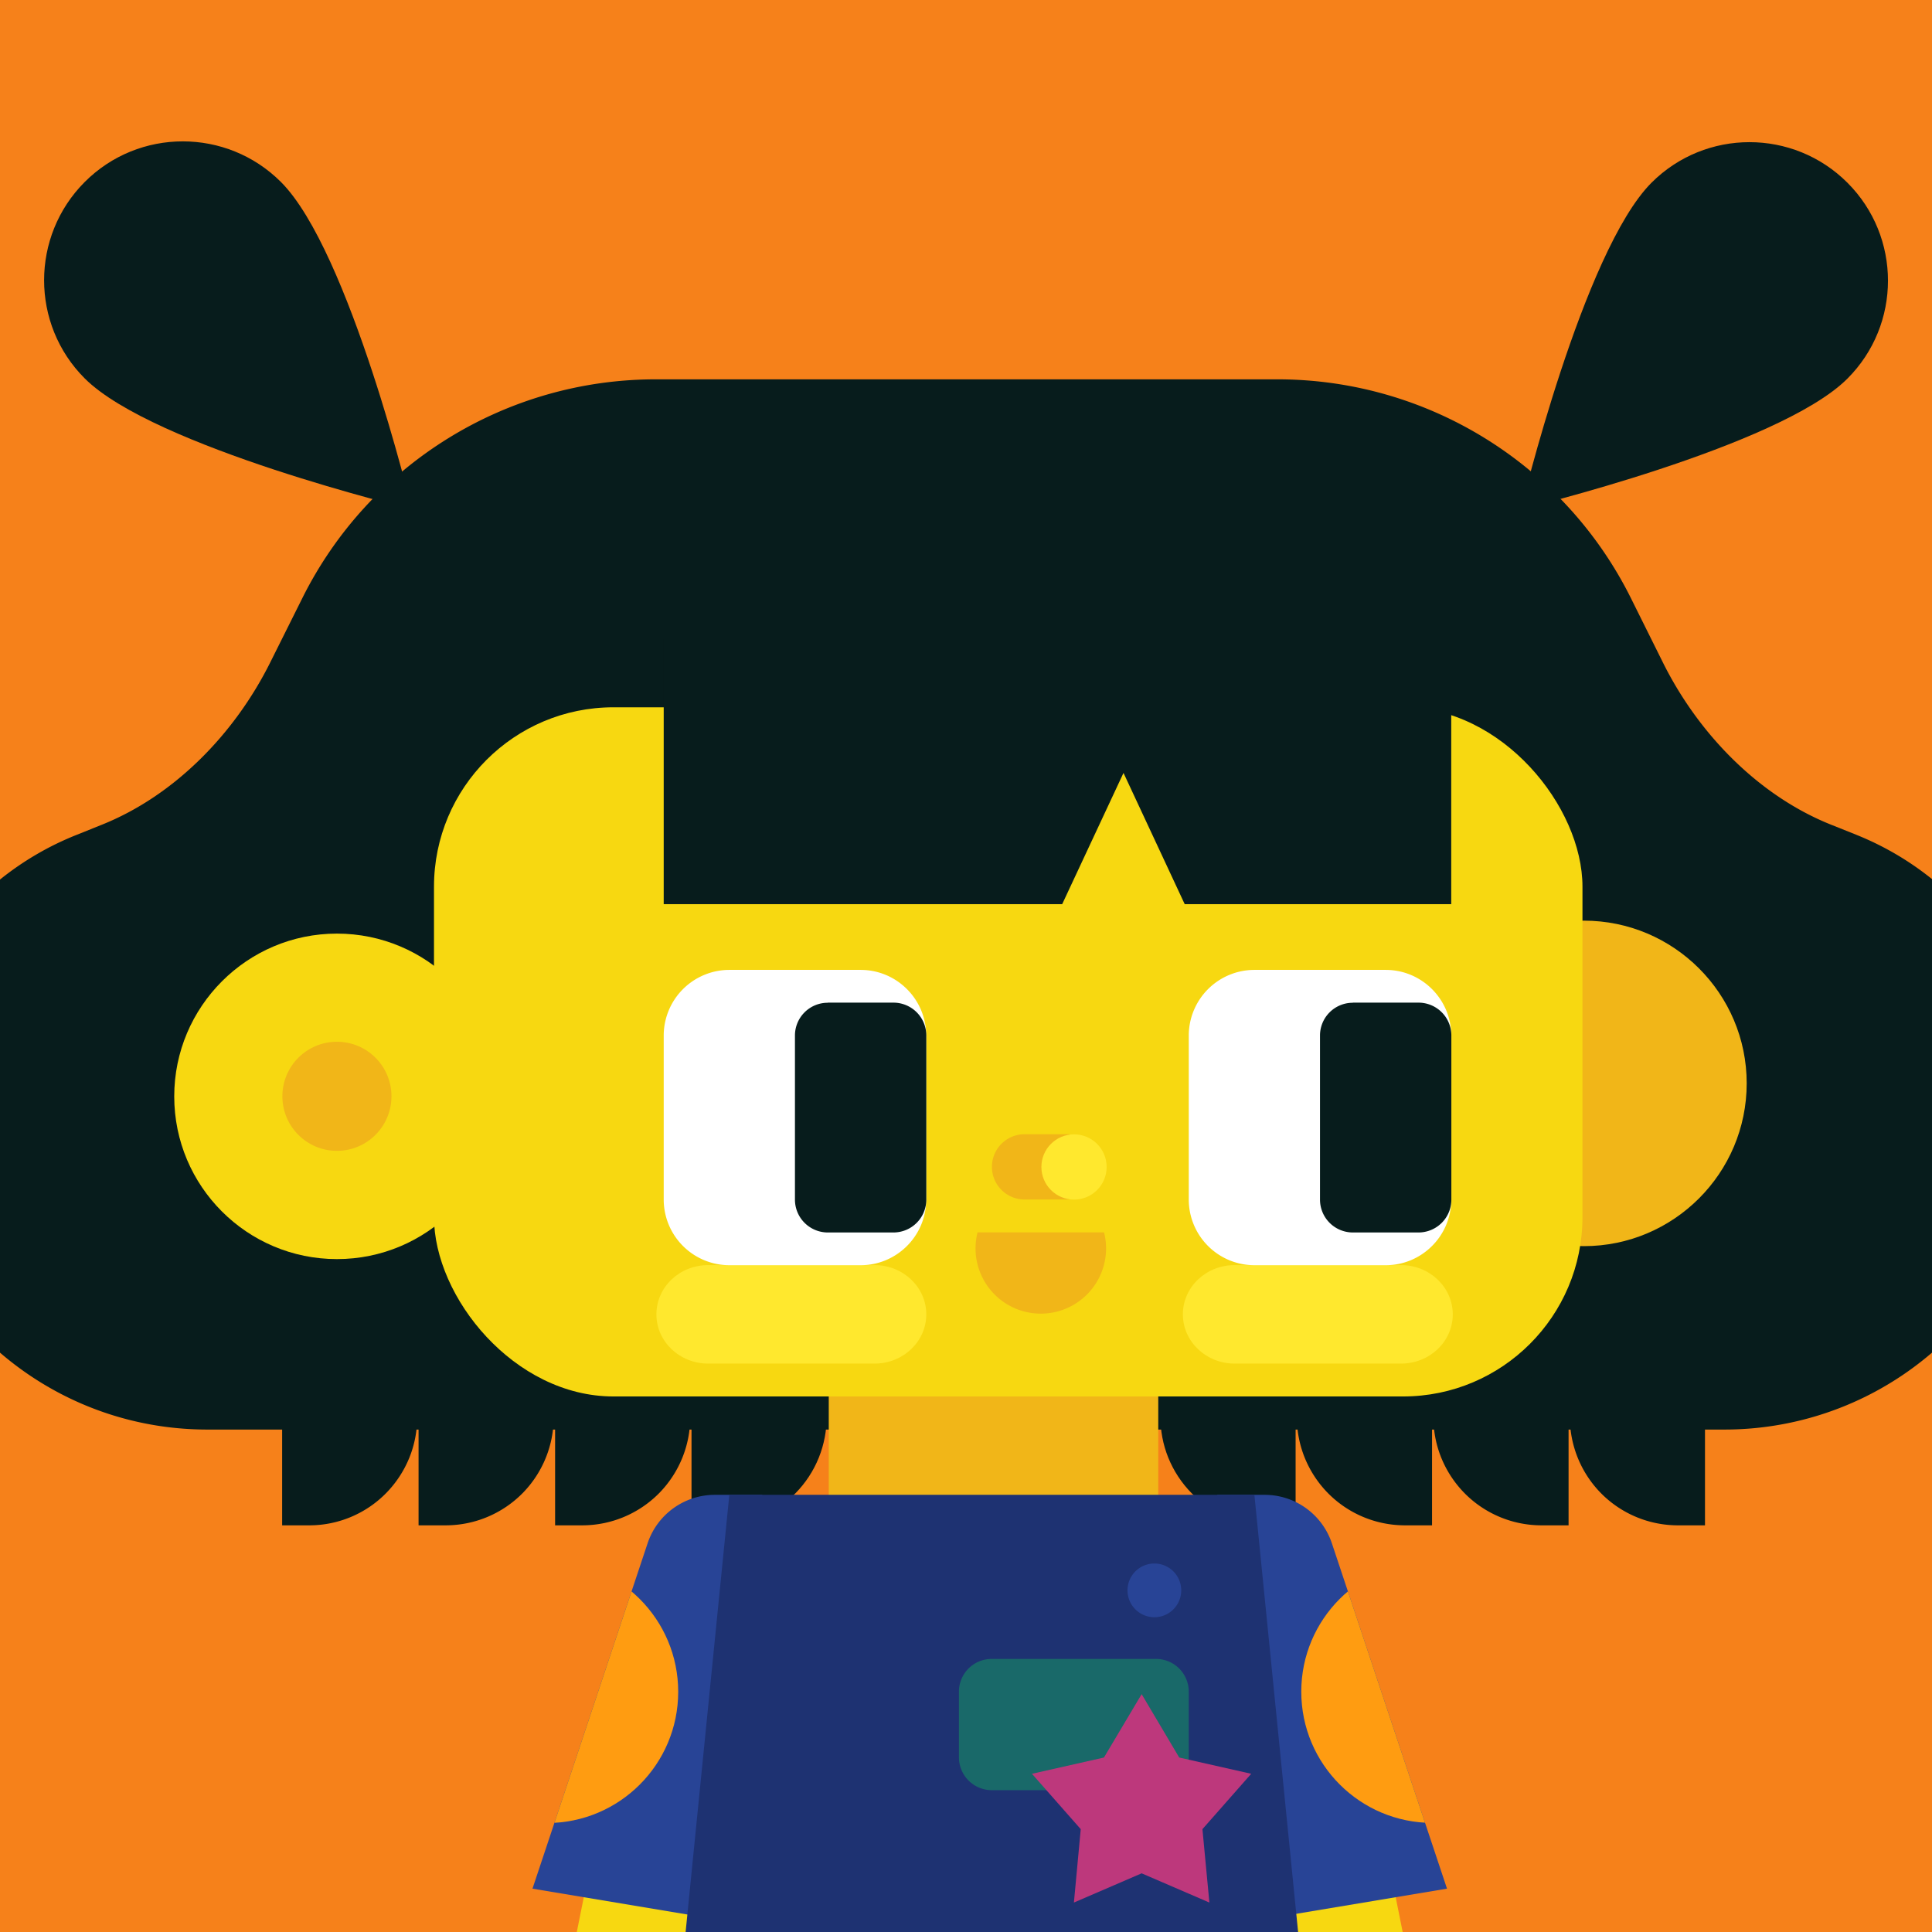 <svg xmlns="http://www.w3.org/2000/svg" xmlns:xlink="http://www.w3.org/1999/xlink" width="24" height="24"
    viewBox="0 0 164 164" preserveAspectRatio="xMinYMid meet" xmlns:v="https://vecta.io/nano">
    <style>
        <![CDATA[
        .B {
            fill-rule: evenodd
        }

        .C {
            fill: #071c1c
        }

        .D {
            fill: #f7d811
        }

        .E {
            fill: #f1b618
        }

        .F {
            clip-rule: evenodd
        }

        .G {
            fill: #284496
        }
        ]]>
    </style>
    <defs>
        <clipPath id="A">
            <path d="M0 0h164v164H0z" fill="none" />
        </clipPath>
        <clipPath id="B">
            <path d="M64.7 126.89h-4.02a6.02 6.02 0 0 0-5.71 4.12l-9.77 29.31 16.71 2.79 2.79-36.21z" fill="none"
                class="F" />
        </clipPath>
        <clipPath id="C">
            <path d="M103.33 126.89h4.02a6.02 6.02 0 0 1 5.71 4.12l9.77 29.31-16.71 2.79-2.79-36.21z" fill="none"
                class="F" />
        </clipPath>
        <clipPath id="D">
            <path d="M61.91 126.89h44.57l11.14 111.42H86.98v-19.49h-5.57v19.49H50.77l11.14-111.42z" fill="none"
                class="F" />
        </clipPath>
        <path id="E" d="M98.51,120.19l11.47-4.47v13.76h-2.3c-2.45,0-4.8-.98-6.53-2.73-1.72-1.75-2.68-4.11-2.64-6.56Z" />
        <path id="F" d="M70.17,120.19l-11.47-4.47v13.76h2.3c2.45,0,4.8-.98,6.53-2.73,1.72-1.75,2.67-4.11,2.64-6.56Z" />
        <path id="G"
            d="M70.27 85.11h5.57a2.79 2.79 0 0 1 2.79 2.79v13.93a2.79 2.79 0 0 1-2.79 2.79h-5.57a2.79 2.79 0 0 1-2.79-2.79V87.9a2.78 2.78 0 0 1 2.78-2.78z" />
    </defs>
    <path d="M0 0h164v164H0z" fill="#f6811a" />
    <g clip-path="url(#A)">
        <g class="B">
            <path d="M50.82 154.75l-13.98 69.64 27.86 5.57-3.28-72.43-10.6-2.78z" class="D" />
            <path
                d="M173.42 94.29c0-10.32-6.28-19.59-15.85-23.43l-2.15-.86c-6.21-2.49-11.29-7.78-14.27-13.78l-2.69-5.41c-5.66-11.4-17.29-18.61-30.02-18.61H55.66c-12.71 0-24.32 7.19-29.99 18.56l-2.73 5.47c-2.99 6-8.08 11.29-14.3 13.78l-2.19.88A25.23 25.23 0 0 0-9.41 94.32h0c0 14.93 12.1 27.03 27.02 27.03h128.78a27.02 27.02 0 0 0 19.11-7.92 27.04 27.04 0 0 0 7.92-19.11h0z"
                class="C" />
        </g>
        <path d="M70.35 110.18h27.97v22.64H70.35z" class="E" />
        <g class="B">
            <g class="C">
                <use xlink:href="#E" />
                <use xlink:href="#F" />
                <path
                    d="M110.09 120.19l11.47-4.47v13.76h-2.3a9.18 9.18 0 0 1-6.53-2.73c-1.72-1.75-2.68-4.11-2.64-6.56zm-51.5 0l-11.47-4.47v13.76h2.3a9.18 9.18 0 0 0 6.53-2.73c1.72-1.75 2.67-4.11 2.64-6.56zm63.09 0l11.47-4.47v13.76h-2.3a9.18 9.18 0 0 1-6.53-2.73c-1.72-1.75-2.68-4.11-2.64-6.56zm-74.68 0l-11.47-4.47v13.76h2.3a9.18 9.18 0 0 0 6.53-2.73c1.72-1.75 2.67-4.11 2.64-6.56zm86.26 0l11.47-4.47v13.76h-2.3a9.18 9.18 0 0 1-6.53-2.73c-1.72-1.75-2.67-4.11-2.64-6.56zm-97.84 0l-11.47-4.47v13.76h2.3a9.14 9.14 0 0 0 6.52-2.73c1.72-1.75 2.68-4.11 2.64-6.56z" />
            </g>
            <path
                d="M134.45,78.15c7.62,0,13.82,6.19,13.82,13.81s-6.19,13.82-13.82,13.82-13.82-6.19-13.82-13.82,6.19-13.81,13.82-13.81Z"
                class="E" />
        </g>
        <rect x="36.84" y="60.04" width="97.49" height="58.5" rx="15.23" class="D" />
        <g class="B">
            <g fill="#ffe82e">
                <path
                    d="M104.8 115.75c-2.42 0-4.39-1.87-4.39-4.18h0c0-2.31 1.96-4.18 4.39-4.18h14.13c2.42 0 4.39 1.87 4.39 4.18h0c0 2.31-1.96 4.18-4.39 4.18H104.8zm-44.69 0c-2.42 0-4.39-1.87-4.39-4.18h0c0-2.31 1.96-4.18 4.39-4.18h14.13c2.42 0 4.39 1.87 4.39 4.18h0c0 2.31-1.97 4.18-4.39 4.18H60.11z" />
            </g>
            <path
                d="M28.6,79.25c7.63,0,13.82,6.19,13.82,13.82s-6.19,13.81-13.82,13.81-13.81-6.19-13.81-13.81,6.19-13.82,13.81-13.82Z"
                class="D" />
        </g>
        <g class="E">
            <circle cx="28.6" cy="93.06" r="4.63" />
            <path d="M86.97 101.82a2.77 2.77 0 0 1-2.77-2.77h0a2.77 2.77 0 0 1 2.77-2.77h3.8v5.54h-3.8z" class="B" />
        </g>
        <circle cx="91.17" cy="99.06" r="2.77" fill="#ffe82e" />
        <path d="M93.72 104.61a5.63 5.63 0 0 1 .17 1.36 5.54 5.54 0 1 1-11.08 0c0-.46.06-.91.17-1.36h10.75z"
            class="B E" />
        <path d="M56.34 54.22h66.85v22.53H56.34z" class="C" />
        <g class="B">
            <path d="M100.91 77.49l-5.54 4.75-5.55-4.75 5.55-11.88 5.54 11.88z" class="D" />
            <g class="C">
                <path
                    d="M129.11 43.22s5.27-21.89 11.08-27.71c4.59-4.59 12.04-4.59 16.63 0s4.59 12.04 0 16.63c-5.82 5.82-27.71 11.08-27.71 11.08zm-94.15 0s-5.28-21.94-11.11-27.77c-4.6-4.6-12.07-4.6-16.66 0s-4.6 12.07 0 16.67c5.83 5.83 27.77 11.11 27.77 11.11z" />
            </g>
        </g>
        <path
            d="M61.91 82.33h11.14c3.08 0 5.57 2.5 5.57 5.57v13.93c0 3.08-2.5 5.57-5.57 5.57H61.91a5.58 5.58 0 0 1-5.57-5.57V87.9a5.58 5.58 0 0 1 5.57-5.57z"
            fill="#fff" />
        <use xlink:href="#G" class="C" />
        <path
            d="M106.48 82.33h11.14c3.08 0 5.57 2.5 5.57 5.57v13.93c0 3.08-2.5 5.57-5.57 5.57h-11.14a5.58 5.58 0 0 1-5.57-5.57V87.9a5.58 5.58 0 0 1 5.57-5.57z"
            fill="#fff" />
        <path
            d="M114.84 85.11h5.57a2.79 2.79 0 0 1 2.79 2.79v13.93a2.79 2.79 0 0 1-2.79 2.79h-5.57a2.79 2.79 0 0 1-2.79-2.79V87.9a2.78 2.78 0 0 1 2.78-2.78z"
            class="C" />
        <path d="M64.7 126.89h-4.02a6.02 6.02 0 0 0-5.71 4.12l-9.77 29.31 16.71 2.79 2.79-36.21z" class="B G" />
        <g clip-path="url(#B)">
            <circle cx="46.43" cy="143.61" r="11.14" fill="#ff9c11" />
        </g>
        <g class="B">
            <path d="M117.21 154.75l13.98 69.64-27.86 5.57 3.28-72.43 10.6-2.78z" class="D" />
            <path d="M103.33 126.89h4.02a6.02 6.02 0 0 1 5.71 4.12l9.77 29.31-16.71 2.79-2.79-36.21z" class="G" />
        </g>
        <g clip-path="url(#C)" class="B">
            <path
                d="M121.6,132.46c-6.15,0-11.14,4.99-11.14,11.14s4.99,11.14,11.14,11.14,11.14-4.99,11.14-11.14-4.99-11.14-11.14-11.14Z"
                fill="#ff9c11" />
        </g>
        <path d="M61.91 126.89h44.57l11.14 111.42H86.98v-19.49h-5.57v19.49H50.77l11.14-111.42z" fill="#1e3272"
            class="B" />
        <g clip-path="url(#D)">
            <path
                d="M84.2 140.82h13.93a2.78 2.78 0 0 1 2.78 2.78v5.57a2.79 2.79 0 0 1-2.79 2.79H84.19a2.79 2.79 0 0 1-2.79-2.79v-5.57a2.78 2.78 0 0 1 2.78-2.78z"
                fill="#196969" />
            <g class="B">
                <path
                    d="M96.91 143.81l-3.2 5.38-6.11 1.38 4.14 4.7-.58 6.23 5.75-2.48 5.75 2.48-.59-6.23 4.14-4.7-6.11-1.38-3.19-5.38z"
                    fill="#bd387c" />
                <path d="M97.99 132.72a2.28 2.28 0 1 0 0 4.56 2.28 2.28 0 1 0 0-4.56z" class="G" />
            </g>
        </g>
    </g>
</svg>